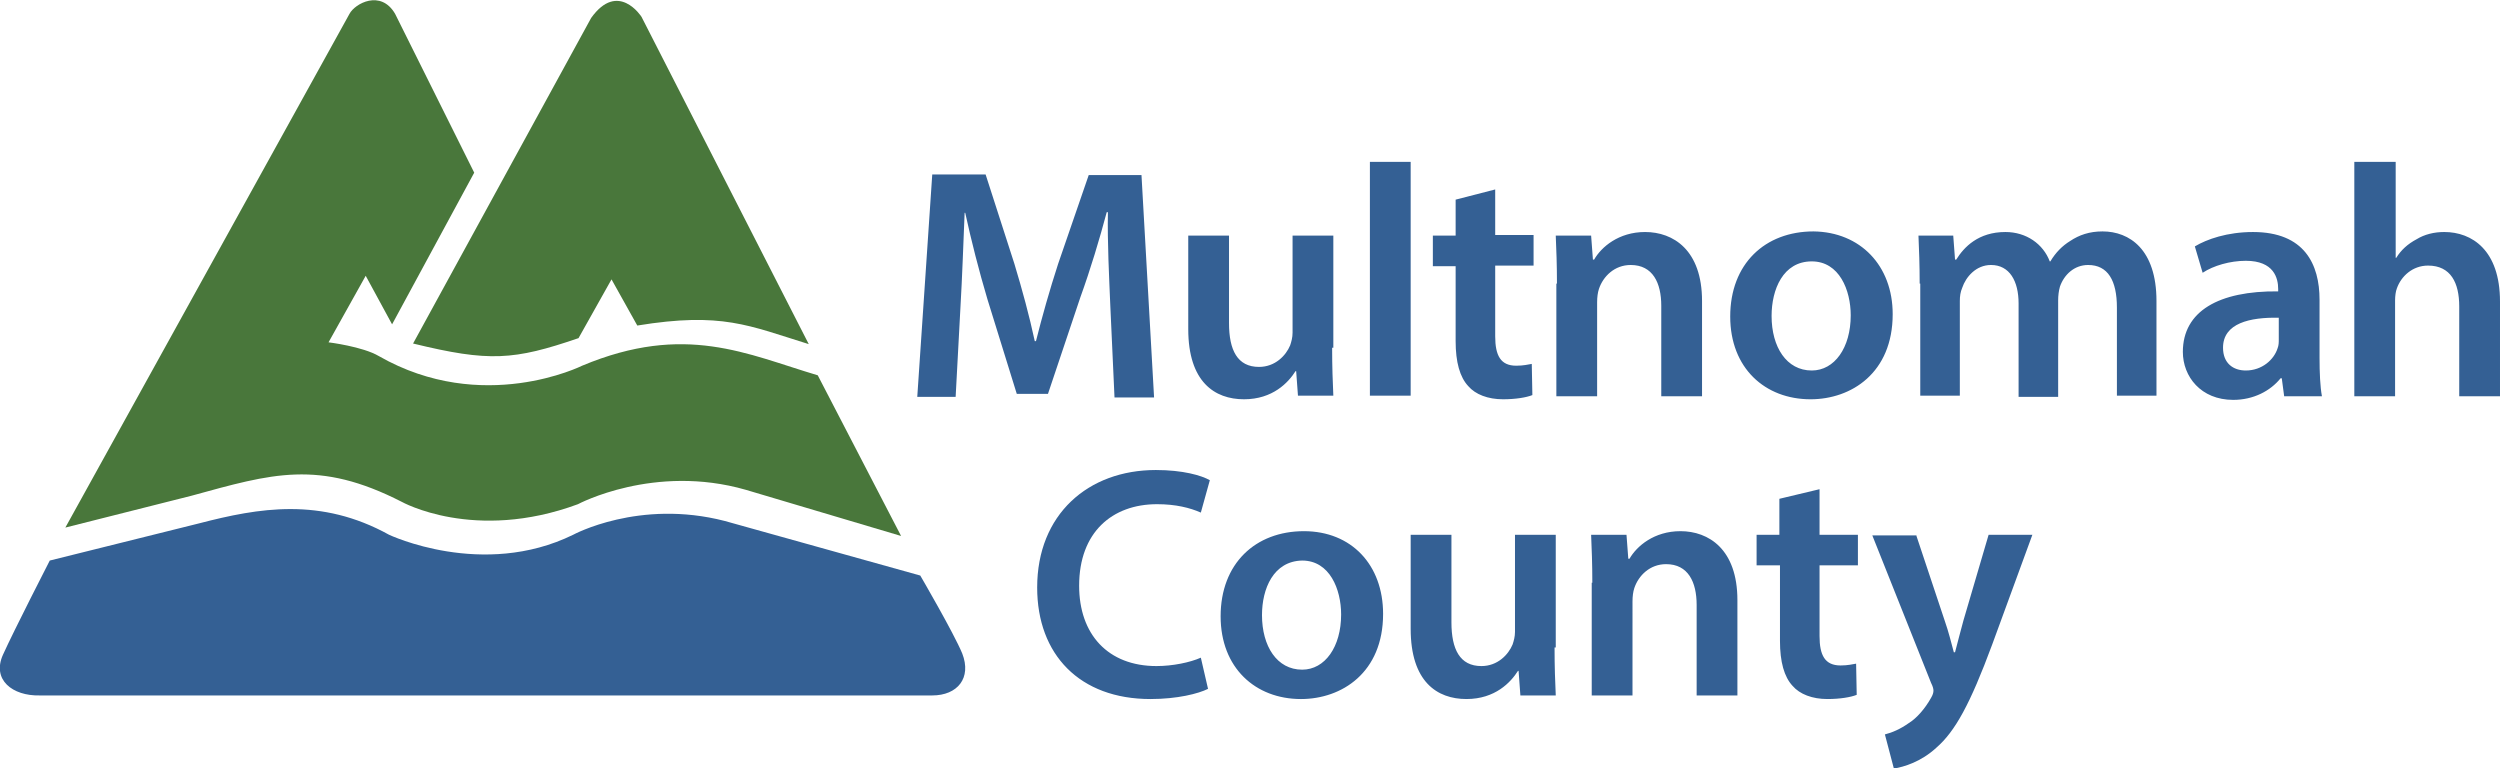 <svg xmlns="http://www.w3.org/2000/svg" width="417" height="128.1" viewBox="0 0 417 128.1"><path fill="#49773B" d="M67 83.7s12.1 6.8 29.4.4c0 0 12.7-6.8 28-2.4l25.9 7.7-13.9-26.8c-11.8-3.5-22.1-8.8-39.3-1.6 0 0-16.6 8.3-33.9-1.6-2.7-1.6-8.4-2.3-8.4-2.3L61 46l4.4 8.1 13.7-25.3L65.9 2.3c-2.4-4.1-6.7-1.7-7.6 0L10.9 88l21-5.3c13.5-3.7 21.2-6.1 35.1 1z"/><path fill="#49773B" d="M96.5 56.4l5.5-9.8 4.3 7.7c14.1-2.3 18.6 0 28.6 3.1L107 2.8s-3.9-6.1-8.4.2L68.9 57.3c12.7 3.1 16.8 2.8 27.6-.9z"/><path fill="#346094" d="M160.5 109c-1.4-3.4-7-13-7-13l-32.6-9.1c-14.3-3.7-25.3 2.3-25.3 2.3-15.1 7.4-30.7 0-30.7 0-11.4-6.3-21.7-4.5-31.7-1.9L8.3 93.5s-6 11.7-7.8 15.7c-1.9 4.2 1.6 6.9 6.1 6.8h148.9c4.2 0 6.6-2.9 5-7z"/><g fill="#346094"><path d="M185.2 51c-.2-4.8-.5-10.6-.4-15.6h-.2c-1.2 4.5-2.7 9.5-4.4 14.2l-5.4 16.1h-5.2l-4.9-15.8c-1.4-4.7-2.7-9.8-3.7-14.4h-.1c-.2 4.8-.4 10.7-.7 15.8l-.8 14.9H153l2.5-37.1h8.9l4.8 14.9c1.3 4.3 2.5 8.7 3.4 12.9h.2c1-4 2.3-8.6 3.7-12.9l5.1-14.8h8.8l2.1 37.1h-6.6l-.7-15.3zM222.2 58c0 3.2.1 5.8.2 8h-5.9l-.3-4.1h-.1c-1.2 1.9-3.8 4.7-8.6 4.7-4.9 0-9.3-2.9-9.3-11.7V39.3h6.8v14.6c0 4.5 1.4 7.3 5 7.3 2.7 0 4.5-1.9 5.2-3.6.2-.6.4-1.3.4-2.1V39.3h6.8V58zM228.5 27h6.8v39h-6.8V27zM249.4 31.6v7.6h6.4v5.1h-6.4v11.8c0 3.2.9 4.9 3.5 4.9 1.2 0 2-.2 2.6-.3l.1 5.2c-1 .4-2.8.7-4.9.7-2.5 0-4.6-.8-5.8-2.2-1.4-1.5-2.1-4-2.1-7.5V44.4H239v-5.1h3.8v-6l6.6-1.7zM259.7 47.3c0-3.1-.1-5.7-.2-8h5.9l.3 4h.2c1.2-2.1 4.1-4.6 8.5-4.6 4.7 0 9.5 3 9.5 11.5v15.9h-6.8V51c0-3.8-1.4-6.8-5.1-6.8-2.7 0-4.6 1.9-5.3 4-.2.6-.3 1.4-.3 2.2v15.7h-6.8V47.3zM315.7 52.4c0 9.8-6.9 14.2-13.7 14.2-7.6 0-13.4-5.2-13.4-13.8 0-8.8 5.8-14.2 13.9-14.2 7.8.1 13.2 5.7 13.2 13.8zm-20.2.3c0 5.2 2.5 9.1 6.7 9.1 3.8 0 6.5-3.8 6.5-9.2 0-4.2-1.9-9-6.5-9-4.8 0-6.7 4.7-6.7 9.1zM320.2 47.3c0-3.1-.1-5.7-.2-8h5.8l.3 4h.2c1.3-2.1 3.7-4.6 8.2-4.6 3.5 0 6.3 2 7.4 4.9h.1c.9-1.5 2-2.6 3.3-3.4 1.5-1 3.2-1.6 5.4-1.6 4.5 0 9 3 9 11.6V66h-6.6V51.3c0-4.5-1.5-7.1-4.8-7.1-2.3 0-4 1.6-4.7 3.6-.2.7-.3 1.5-.3 2.3v16.1h-6.6V50.6c0-3.7-1.5-6.4-4.6-6.4-2.5 0-4.2 2-4.8 3.8-.3.7-.4 1.4-.4 2.2V66h-6.6V47.3zM381 66.1l-.4-3h-.2c-1.7 2.1-4.5 3.6-7.9 3.6-5.4 0-8.4-3.9-8.4-8 0-6.8 6-10.2 15.9-10.1v-.4c0-1.8-.7-4.7-5.4-4.7-2.6 0-5.4.8-7.2 2l-1.3-4.4c2-1.2 5.4-2.4 9.7-2.4 8.6 0 11.1 5.4 11.1 11.3v9.7c0 2.4.1 4.8.4 6.4H381zm-.9-13.1c-4.8-.1-9.3.9-9.3 5 0 2.6 1.7 3.8 3.8 3.8 2.7 0 4.7-1.8 5.3-3.7.2-.5.2-1 .2-1.5V53zM392.8 27h6.8v16h.1c.8-1.3 1.9-2.3 3.4-3.1 1.3-.8 2.9-1.2 4.6-1.2 4.6 0 9.3 3 9.3 11.6v15.8h-6.8v-15c0-3.9-1.4-6.8-5.2-6.8-2.6 0-4.5 1.8-5.2 3.8-.2.5-.3 1.3-.3 2v16h-6.8V27z"/></g><g fill="#346094"><path d="M201.5 114.9c-1.6.8-5.1 1.7-9.6 1.7-11.8 0-18.9-7.4-18.9-18.6 0-12.2 8.5-19.6 19.8-19.6 4.5 0 7.6.9 9 1.7l-1.5 5.4c-1.8-.8-4.2-1.4-7.3-1.4-7.5 0-13 4.7-13 13.6 0 8.1 4.8 13.4 12.9 13.4 2.7 0 5.6-.6 7.4-1.4l1.2 5.2zM230.7 102.4c0 9.8-6.9 14.2-13.7 14.2-7.6 0-13.4-5.2-13.4-13.8 0-8.8 5.8-14.2 13.9-14.2 7.9 0 13.2 5.6 13.2 13.8zm-20.2.2c0 5.2 2.5 9.1 6.7 9.1 3.8 0 6.5-3.8 6.5-9.2 0-4.2-1.9-9-6.5-9-4.8.1-6.7 4.7-6.7 9.1zM259.3 108c0 3.2.1 5.8.2 8h-5.9l-.3-4.1h-.1c-1.2 1.9-3.8 4.7-8.6 4.7-4.9 0-9.3-2.9-9.3-11.7V89.2h6.8v14.6c0 4.5 1.4 7.3 5 7.3 2.7 0 4.5-1.9 5.2-3.6.2-.6.4-1.3.4-2.1V89.2h6.8V108zM265.6 97.2c0-3.1-.1-5.7-.2-8h5.9l.3 4h.2c1.2-2.1 4.1-4.6 8.5-4.6 4.7 0 9.5 3 9.5 11.5V116H283v-15.1c0-3.8-1.4-6.8-5.1-6.8-2.7 0-4.6 1.9-5.3 4-.2.6-.3 1.4-.3 2.2V116h-6.8V97.2zM303.5 81.6v7.6h6.4v5.1h-6.4v11.8c0 3.2.9 4.9 3.5 4.9 1.2 0 2-.2 2.6-.3l.1 5.2c-1 .4-2.8.7-4.9.7-2.5 0-4.6-.8-5.8-2.2-1.4-1.5-2.1-4-2.1-7.5V94.3H293v-5.1h3.8v-6l6.7-1.6zM319.6 89.2l4.8 14.4c.6 1.7 1.1 3.7 1.5 5.2h.2c.4-1.5.9-3.5 1.4-5.3l4.2-14.3h7.3l-6.7 18.3c-3.7 10-6.2 14.5-9.3 17.2-2.6 2.4-5.4 3.2-7.1 3.5l-1.5-5.7c1.2-.3 2.6-.9 4-1.9 1.3-.8 2.7-2.4 3.7-4.2.3-.5.4-.9.4-1.2 0-.3-.1-.7-.4-1.3l-9.8-24.6h7.3z"/></g></svg>